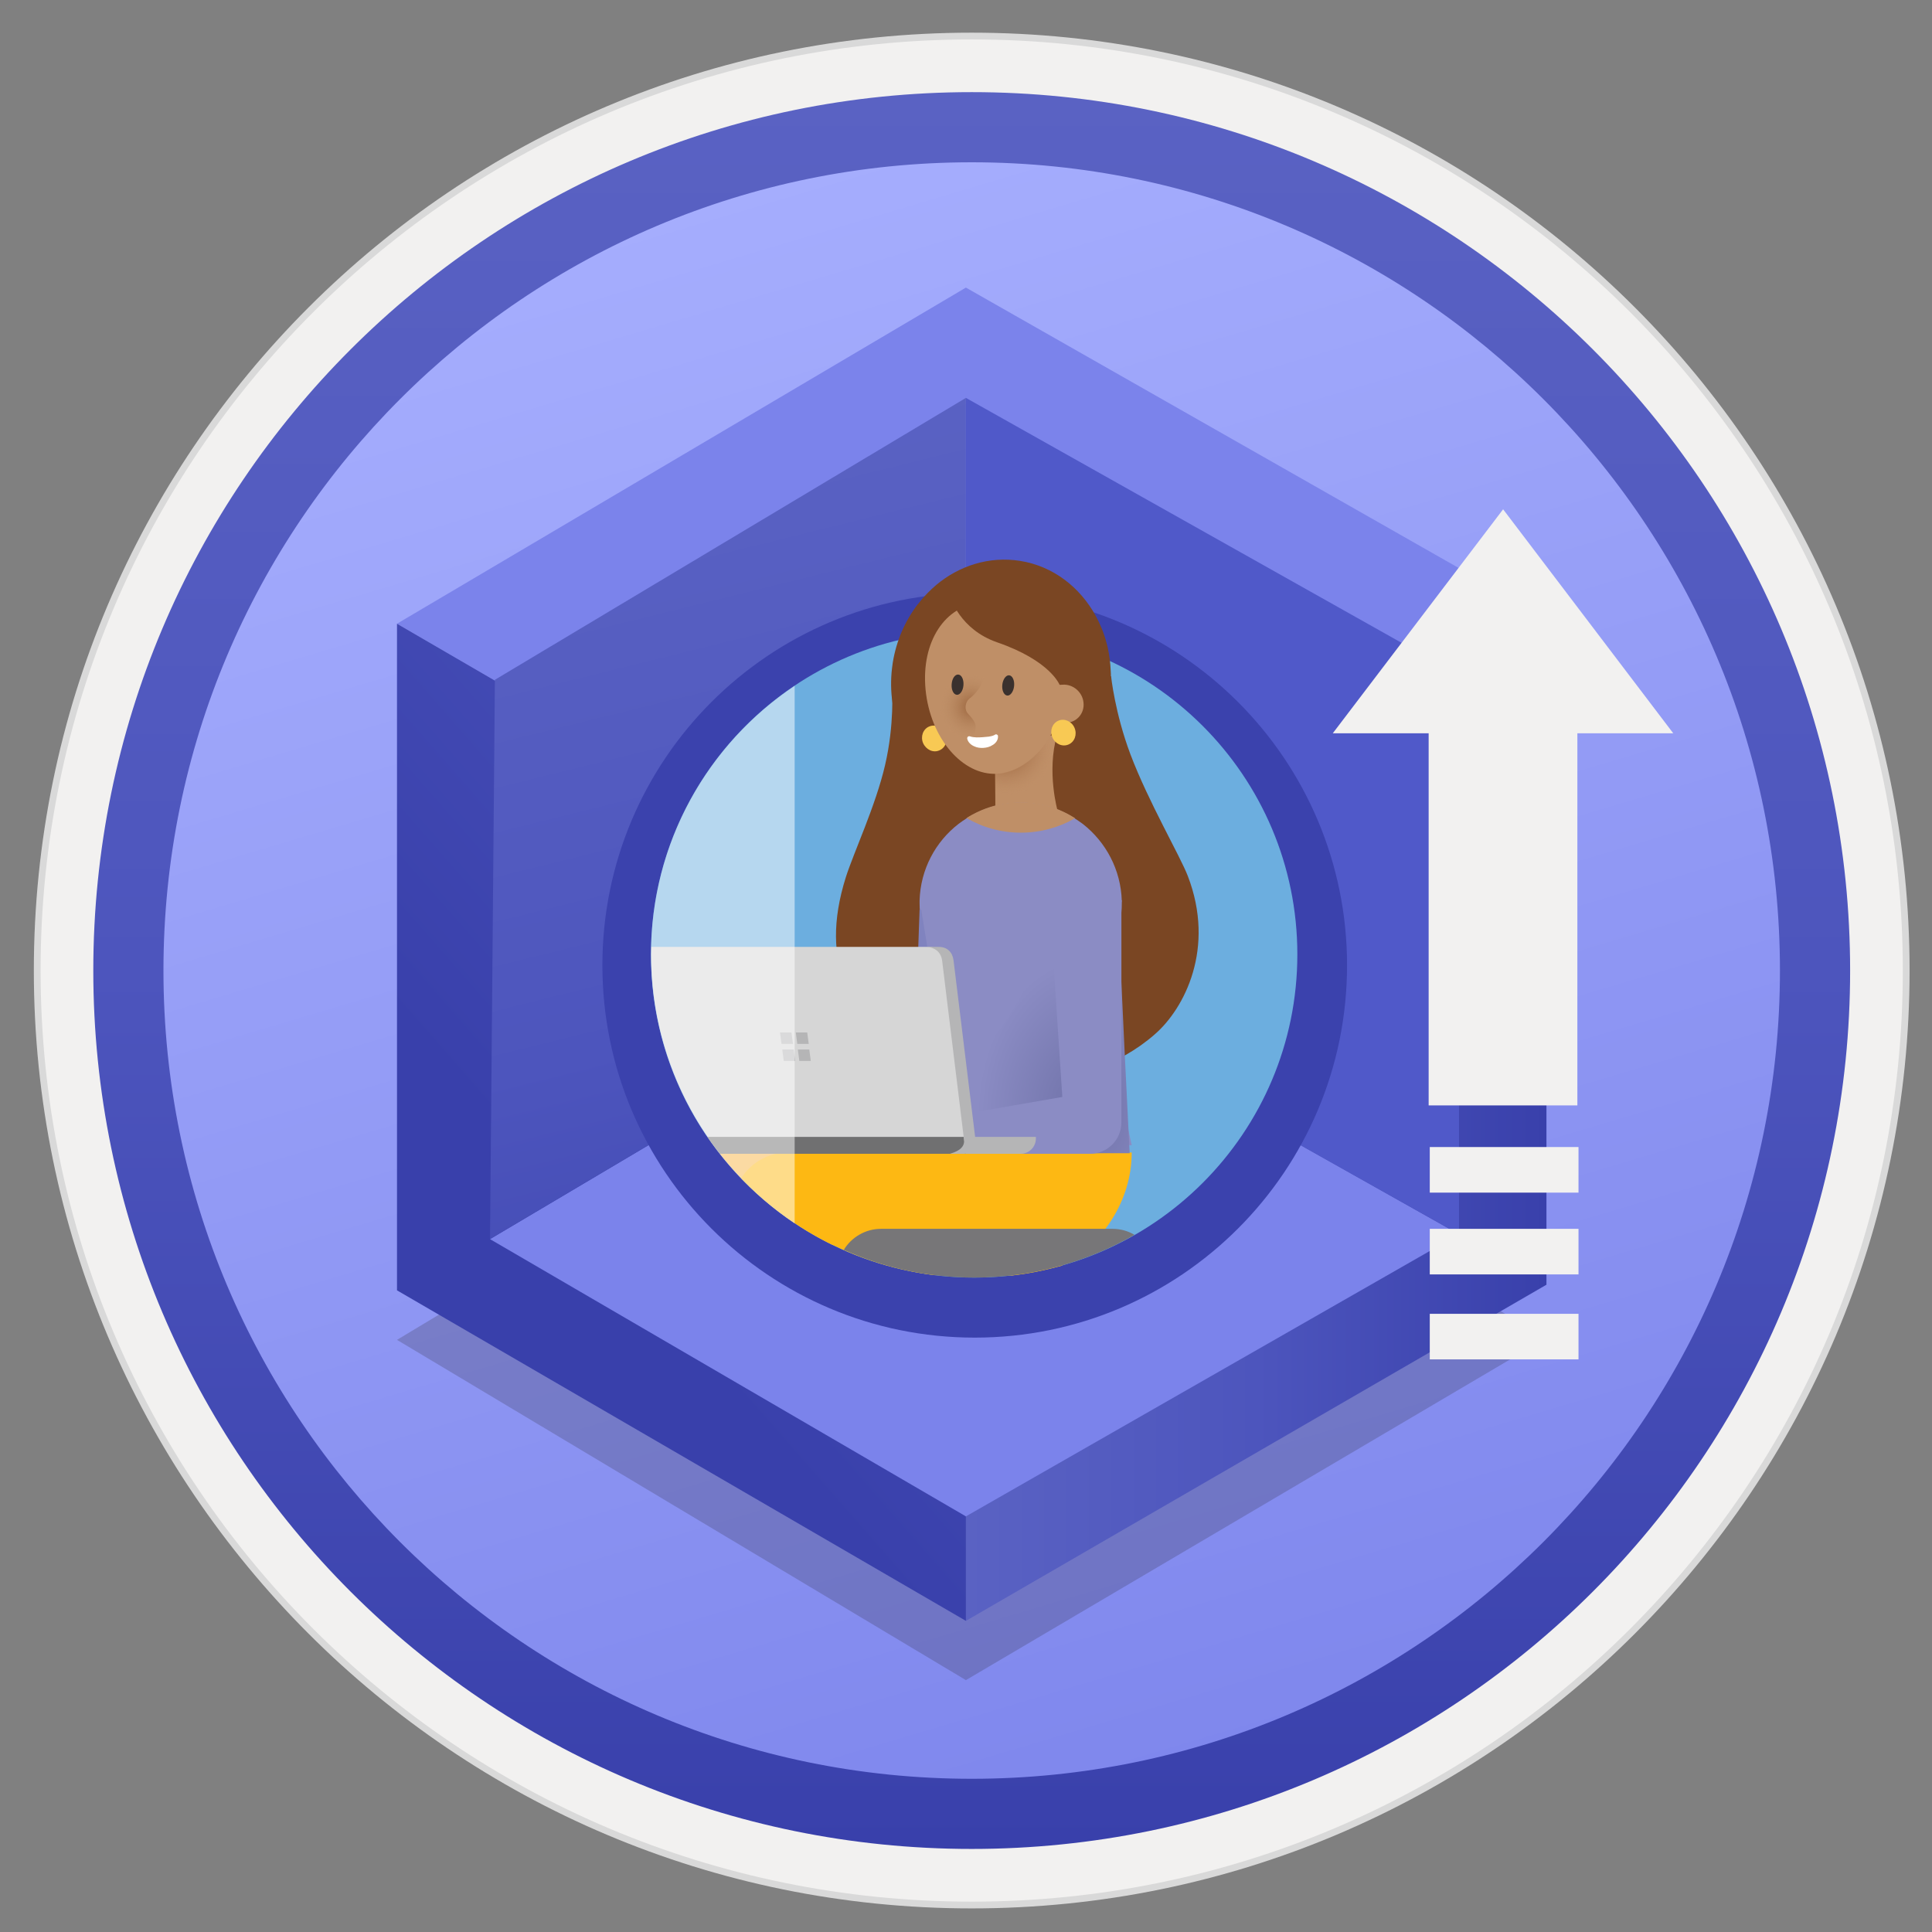 <svg width="103" height="103" viewBox="0 0 103 103" fill="none" xmlns="http://www.w3.org/2000/svg">
<rect x="0" y="0" width="103" height="103" fill="#808080" stroke="none"/>
<path d="M51.804 98.552C25.954 98.552 4.995 77.602 4.995 51.742C4.995 25.882 25.954 4.932 51.804 4.932C77.654 4.932 98.615 25.892 98.615 51.742C98.615 77.592 77.654 98.552 51.804 98.552Z" fill="url(#paint0_linear)"/>
<path fill-rule="evenodd" clip-rule="evenodd" d="M51.804 1.742C79.415 1.742 101.805 24.132 101.805 51.742C101.805 79.352 79.415 101.742 51.804 101.742C24.195 101.742 1.804 79.352 1.804 51.742C1.804 24.132 24.195 1.742 51.804 1.742ZM51.804 97.502C77.075 97.502 97.564 77.012 97.564 51.742C97.564 26.472 77.075 5.982 51.804 5.982C26.535 5.982 6.045 26.472 6.045 51.742C6.045 77.012 26.535 97.502 51.804 97.502Z" fill="#D9D9D9"/>
<path fill-rule="evenodd" clip-rule="evenodd" d="M97.704 51.742C97.704 77.092 77.154 97.642 51.804 97.642C26.454 97.642 5.904 77.092 5.904 51.742C5.904 26.392 26.454 5.842 51.804 5.842C77.154 5.842 97.704 26.392 97.704 51.742ZM51.804 2.102C79.225 2.102 101.444 24.322 101.444 51.742C101.444 79.162 79.215 101.382 51.804 101.382C24.384 101.382 2.164 79.152 2.164 51.742C2.164 24.322 24.384 2.102 51.804 2.102Z" fill="#F2F1F0"/>
<path fill-rule="evenodd" clip-rule="evenodd" d="M51.804 94.832C28.005 94.832 8.714 75.542 8.714 51.742C8.714 27.942 28.005 8.652 51.804 8.652C75.605 8.652 94.894 27.942 94.894 51.742C94.894 75.542 75.605 94.832 51.804 94.832ZM98.635 51.742C98.635 77.602 77.665 98.572 51.804 98.572C25.945 98.572 4.974 77.602 4.974 51.742C4.974 25.882 25.945 4.912 51.804 4.912C77.665 4.912 98.635 25.872 98.635 51.742Z" fill="url(#paint1_linear)"/>
<path opacity="0.2" d="M82.445 71.332L51.495 89.572L21.165 71.432L51.495 53.192L82.445 71.332Z" fill="#1F1D21"/>
<path d="M21.165 33.252L51.495 15.332L82.445 32.942L51.495 50.872L21.165 33.252Z" fill="#7B83EB"/>
<path d="M51.495 50.872V86.412L82.445 68.492V32.942L51.495 50.872Z" fill="url(#paint2_linear)"/>
<path d="M21.165 33.252V68.792L51.495 86.412V50.872L21.165 33.252Z" fill="url(#paint3_linear)"/>
<path d="M77.784 65.802L51.495 80.842L26.125 66.062L51.495 51.022L77.784 65.802Z" fill="#7B83EB"/>
<path d="M51.495 51.022V21.212L26.384 36.242L26.125 66.052L51.495 51.022Z" fill="url(#paint4_linear)"/>
<path d="M77.784 65.802V35.992L51.495 21.212V51.022L77.784 65.802Z" fill="#5059C9"/>
<path d="M51.965 71.312C62.927 71.312 71.815 62.425 71.815 51.462C71.815 40.499 62.927 31.612 51.965 31.612C41.002 31.612 32.115 40.499 32.115 51.462C32.115 62.425 41.002 71.312 51.965 71.312Z" fill="#3B42AD"/>
<path d="M48.735 36.362H46.845V37.932H48.735V36.362Z" fill="#505150"/>
<path d="M48.735 39.822H46.845V41.392H48.735V39.822Z" fill="#505150"/>
<path d="M48.735 43.602H46.845V45.172H48.735V43.602Z" fill="#505150"/>
<path d="M48.735 47.382H46.845V48.952H48.735V47.382Z" fill="#505150"/>
<path d="M48.735 50.842H46.845V52.412H48.735V50.842Z" fill="#505150"/>
<path d="M48.735 54.622H46.845V56.192H48.735V54.622Z" fill="#505150"/>
<path d="M48.735 58.092H46.845V59.662H48.735V58.092Z" fill="#505150"/>
<path d="M48.735 62.182H46.845V63.752H48.735V62.182Z" fill="#505150"/>
<path d="M48.735 65.642H46.845V67.212H48.735V65.642Z" fill="#505150"/>
<path d="M58.815 39.822H53.775V41.392H58.815V39.822Z" fill="#505150"/>
<path d="M59.035 31.312L58.875 31.522L59.035 31.312Z" fill="#532D81"/>
<path d="M51.935 68.112C61.455 68.112 69.165 60.392 69.165 50.882C69.165 41.362 61.445 33.652 51.935 33.652C42.415 33.652 34.705 41.372 34.705 50.882C34.705 60.402 42.425 68.112 51.935 68.112Z" fill="#6CAEDF"/>
<path d="M59.135 37.192C58.695 39.932 56.735 42.012 54.385 42.552C54.355 42.552 54.335 42.562 54.305 42.562C53.675 42.702 53.015 42.722 52.345 42.612C52.145 42.582 51.945 42.532 51.755 42.482C51.505 42.412 51.265 42.322 51.035 42.222C50.695 42.082 50.375 41.892 50.085 41.682C48.305 40.412 47.265 38.112 47.555 35.632C47.565 35.532 47.585 35.432 47.595 35.332C47.785 34.152 48.255 33.102 48.915 32.232C48.925 32.222 48.925 32.222 48.935 32.212C48.975 32.162 49.025 32.102 49.065 32.052L49.075 32.042C49.085 32.032 49.085 32.022 49.095 32.012C49.335 31.722 49.615 31.442 49.895 31.202L49.905 31.192C51.145 30.152 52.745 29.642 54.385 29.902C56.145 30.182 57.575 31.302 58.415 32.832C58.655 33.272 58.855 33.752 58.985 34.252C59.015 34.342 59.035 34.432 59.055 34.522C59.145 34.922 59.195 35.332 59.215 35.762C59.225 35.862 59.225 35.972 59.225 36.082C59.225 36.322 59.215 36.562 59.185 36.802C59.185 36.802 59.185 36.802 59.185 36.822C59.175 36.962 59.155 37.082 59.135 37.192Z" fill="#7A4623"/>
<path d="M61.565 55.142C57.735 58.502 51.395 58.302 48.205 56.082C45.445 54.172 43.615 51.452 45.095 46.762C45.515 45.442 46.685 42.952 47.185 40.792C47.695 38.602 47.555 36.732 47.555 36.732L59.235 36.052C59.235 36.052 59.435 38.002 60.265 40.212C61.225 42.752 62.925 45.652 63.325 46.702C64.805 50.542 63.155 53.762 61.565 55.142Z" fill="#7A4623"/>
<path d="M56.385 43.232L53.065 43.042L53.045 39.692C53.045 39.692 55.465 39.232 56.355 39.182C55.785 41.132 56.385 43.232 56.385 43.232Z" fill="#BF8F67"/>
<path d="M50.085 40.002C50.415 39.862 50.555 39.462 50.405 39.112C50.255 38.762 49.865 38.592 49.535 38.732C49.205 38.872 49.065 39.272 49.215 39.622C49.375 39.972 49.755 40.152 50.085 40.002Z" fill="#F8C954"/>
<path d="M56.385 43.232L53.065 43.042L53.045 39.692C53.045 39.692 55.465 39.232 56.355 39.182C55.785 41.132 56.385 43.232 56.385 43.232Z" fill="url(#paint5_radial)"/>
<path d="M56.645 36.292C56.895 38.872 55.005 41.152 53.155 41.252C51.305 41.352 49.595 39.342 49.345 36.772C49.095 34.192 50.415 32.262 52.275 32.162C54.125 32.062 56.395 33.722 56.645 36.292Z" fill="#BF8F67"/>
<path d="M54.065 36.572C54.095 36.272 53.975 36.022 53.805 36.002C53.635 35.982 53.465 36.212 53.435 36.512C53.405 36.812 53.525 37.062 53.695 37.082C53.865 37.102 54.035 36.872 54.065 36.572Z" fill="#3A312E"/>
<path d="M52.755 34.542L52.525 35.902C52.385 36.602 51.975 37.022 51.675 37.252C51.505 37.382 51.395 37.732 51.555 37.982C51.645 38.122 52.045 38.442 52.015 38.772L51.835 40.042L49.285 39.682L50.005 34.052L52.755 34.542Z" fill="url(#paint6_radial)"/>
<path d="M51.725 39.262C51.845 39.302 51.945 39.302 52.055 39.312C52.165 39.312 52.275 39.312 52.385 39.302C52.495 39.292 52.605 39.282 52.715 39.272C52.815 39.252 52.905 39.242 53.005 39.192L53.055 39.162C53.105 39.132 53.155 39.152 53.195 39.202C53.205 39.212 53.205 39.232 53.205 39.242C53.225 39.462 53.065 39.642 52.915 39.722C52.765 39.822 52.595 39.862 52.425 39.872C52.255 39.882 52.085 39.862 51.925 39.782C51.765 39.712 51.605 39.572 51.565 39.382C51.555 39.322 51.595 39.262 51.645 39.252C51.665 39.252 51.685 39.252 51.705 39.252L51.725 39.262Z" fill="white"/>
<path d="M50.675 31.852C50.675 31.852 51.165 33.552 53.155 34.242C56.025 35.232 56.495 36.522 56.505 36.542C58.735 37.052 58.155 34.792 56.045 32.332C53.885 29.812 50.675 31.852 50.675 31.852Z" fill="#7A4623"/>
<path d="M51.365 36.522C51.385 36.222 51.265 35.972 51.085 35.962C50.905 35.952 50.755 36.182 50.735 36.482C50.715 36.782 50.835 37.032 51.015 37.042C51.185 37.052 51.345 36.822 51.365 36.522Z" fill="#3A312E"/>
<path d="M55.565 38.602L56.865 38.532C57.415 38.502 57.825 38.022 57.765 37.462C57.715 36.902 57.215 36.472 56.665 36.502L55.365 36.572L55.565 38.602Z" fill="#BF8F67"/>
<path d="M56.965 39.692C57.295 39.552 57.435 39.152 57.285 38.802C57.135 38.452 56.745 38.282 56.425 38.422C56.095 38.562 55.955 38.962 56.105 39.312C56.255 39.662 56.635 39.832 56.965 39.692Z" fill="#F8C954"/>
<path d="M38.375 61.502C39.975 63.542 42.025 65.222 44.385 66.372L45.045 65.572L42.275 62.192C41.265 60.962 39.595 60.782 38.375 61.502Z" fill="url(#paint7_radial)"/>
<path d="M59.805 48.162C59.805 48.812 59.685 49.442 59.475 50.012C58.715 52.072 56.745 53.542 54.415 53.542C52.095 53.542 50.115 52.072 49.355 50.012C49.145 49.432 49.025 48.812 49.025 48.162C49.025 48.112 49.025 48.072 49.025 48.022V48.012C49.075 46.342 49.875 44.872 51.105 43.922C51.245 43.822 51.375 43.722 51.525 43.632C52.365 43.102 53.355 42.792 54.415 42.792C55.485 42.792 56.475 43.102 57.315 43.642C57.455 43.732 57.595 43.832 57.735 43.932C58.955 44.892 59.755 46.362 59.805 48.022V48.032C59.805 48.062 59.805 48.112 59.805 48.162Z" fill="#8B8CC4"/>
<path d="M49.025 48.502L48.675 58.482L38.065 60.322L39.755 61.512H50.165C51.085 61.512 51.835 60.762 51.835 59.842L52.915 48.452L49.025 48.502Z" fill="#8083BF"/>
<path d="M60.335 61.052H48.495L49.495 56.572C49.805 54.672 49.805 52.742 49.495 50.842L49.035 48.002H59.805L59.345 50.842C59.035 52.742 59.035 54.672 59.345 56.572L60.335 61.052Z" fill="#8B8CC4"/>
<path d="M39.515 62.812C42.185 65.592 45.775 67.472 49.805 67.982H53.755C53.825 67.992 53.895 67.992 53.955 68.002C54.845 67.902 55.715 67.722 56.565 67.492C58.785 66.362 60.335 64.002 60.335 61.442C55.245 61.582 42.055 61.432 42.055 61.432C40.955 61.432 40.035 61.992 39.515 62.812Z" fill="#FDB813"/>
<path d="M57.315 43.622C56.465 44.112 55.475 44.392 54.425 44.392C53.375 44.392 52.385 44.112 51.525 43.612C52.365 43.082 53.355 42.772 54.415 42.772C55.485 42.772 56.475 43.082 57.315 43.622Z" fill="#BF8F67"/>
<path d="M53.275 61.482H60.225C60.225 61.482 59.685 50.852 59.625 48.542C59.385 48.572 56.685 48.702 56.185 49.762C55.055 52.122 53.825 54.262 53.095 55.152C52.305 56.112 49.755 60.042 48.295 60.672C47.375 61.052 53.275 61.482 53.275 61.482Z" fill="url(#paint8_radial)"/>
<path d="M55.955 48.162L56.635 58.482L46.025 60.322V61.512H58.115C59.035 61.512 59.785 60.762 59.785 59.842V48.162H55.955Z" fill="#8B8CC4"/>
<path d="M49.835 60.652H37.755C37.955 60.942 38.165 61.222 38.385 61.502H49.845C50.085 61.502 50.275 61.312 50.275 61.072C50.265 60.852 50.075 60.652 49.835 60.652Z" fill="#CBC1CC"/>
<path d="M51.935 68.112C55.045 68.112 57.965 67.282 60.485 65.832C60.145 65.632 59.745 65.512 59.315 65.512H46.975C46.135 65.512 45.395 65.962 44.985 66.632C47.105 67.582 49.465 68.112 51.935 68.112Z" fill="#777678"/>
<path d="M55.225 60.612H51.175V61.512H54.415C54.855 61.512 55.225 61.152 55.225 60.702V60.612Z" fill="#B5B5B6"/>
<path d="M50.465 51.312C50.455 51.202 50.425 51.092 50.365 50.992C50.315 50.892 50.245 50.802 50.155 50.722C50.065 50.642 49.965 50.582 49.865 50.542C49.765 50.502 49.655 50.482 49.545 50.482H34.725C34.725 50.612 34.715 50.742 34.715 50.872C34.715 54.882 36.095 58.572 38.385 61.502H50.905C51.015 61.502 51.115 61.482 51.215 61.442C51.305 61.402 51.395 61.342 51.455 61.262C51.525 61.182 51.575 61.092 51.595 60.992C51.625 60.892 51.625 60.782 51.615 60.672L50.465 51.312Z" fill="#D6D6D6"/>
<path d="M38.375 61.512H51.495L51.385 60.612H37.715C37.925 60.922 38.155 61.212 38.375 61.512Z" fill="#707071"/>
<path d="M42.195 55.042H41.585L41.665 55.652H42.275L42.195 55.042Z" fill="#B5B5B6"/>
<path d="M43.035 55.042H42.425L42.505 55.652H43.115L43.035 55.042Z" fill="#B5B5B6"/>
<path d="M42.315 55.952H41.705L41.785 56.562H42.395L42.315 55.952Z" fill="#B5B5B6"/>
<path d="M43.145 55.952H42.535L42.615 56.562H43.225L43.145 55.952Z" fill="#B5B5B6"/>
<path d="M51.395 60.762L50.225 51.192C50.185 50.902 49.985 50.482 49.295 50.482H50.045C50.495 50.482 50.775 50.752 50.835 51.192L52.005 60.762C52.075 61.272 51.875 61.512 51.395 61.512H50.645C50.855 61.442 51.455 61.282 51.395 60.762Z" fill="#B5B5B6"/>
<path opacity="0.5" d="M42.365 36.562C37.745 39.652 34.705 44.912 34.705 50.892C34.705 56.862 37.745 62.132 42.365 65.222V36.562Z" fill="white"/>
<path d="M80.135 27.152L89.204 39.092H84.094V58.932H76.165V39.092H71.055L80.135 27.152Z" fill="#F2F1F0"/>
<path d="M76.225 70.043V72.472H84.154V70.043H76.225Z" fill="#F2F1F0"/>
<path d="M76.225 65.512V67.942H84.154V65.512H76.225Z" fill="#F2F1F0"/>
<path d="M76.225 61.152V63.582H84.154V61.152H76.225Z" fill="#F2F1F0"/>
<defs>
<linearGradient id="paint0_linear" x1="36.747" y1="1.303" x2="66.983" y2="102.594" gradientUnits="userSpaceOnUse">
<stop stop-color="#A9B1FF"/>
<stop offset="1" stop-color="#7B83EB"/>
</linearGradient>
<linearGradient id="paint1_linear" x1="51.804" y1="4.912" x2="51.804" y2="98.572" gradientUnits="userSpaceOnUse">
<stop stop-color="#5A62C3"/>
<stop offset="0.5" stop-color="#4D55BD"/>
<stop offset="1" stop-color="#3940AB"/>
</linearGradient>
<linearGradient id="paint2_linear" x1="51.498" y1="59.678" x2="82.444" y2="59.678" gradientUnits="userSpaceOnUse">
<stop stop-color="#5A62C3"/>
<stop offset="0.5" stop-color="#4D55BD"/>
<stop offset="1" stop-color="#3940AB"/>
</linearGradient>
<linearGradient id="paint3_linear" x1="84.146" y1="17.961" x2="30.429" y2="65" gradientUnits="userSpaceOnUse">
<stop stop-color="#5A62C3"/>
<stop offset="0.5" stop-color="#4D55BD"/>
<stop offset="1" stop-color="#3940AB"/>
</linearGradient>
<linearGradient id="paint4_linear" x1="34.12" y1="24.672" x2="48.521" y2="82.863" gradientUnits="userSpaceOnUse">
<stop stop-color="#5A62C3"/>
<stop offset="0.5" stop-color="#4D55BD"/>
<stop offset="1" stop-color="#3940AB"/>
</linearGradient>
<radialGradient id="paint5_radial" cx="0" cy="0" r="1" gradientUnits="userSpaceOnUse" gradientTransform="translate(53.587 39.799) scale(2.6)">
<stop offset="0.143" stop-color="#9B643D"/>
<stop offset="0.396" stop-color="#A16B44" stop-opacity="0.705"/>
<stop offset="0.768" stop-color="#B27F58" stop-opacity="0.27"/>
<stop offset="1" stop-color="#BF8F67" stop-opacity="0"/>
</radialGradient>
<radialGradient id="paint6_radial" cx="0" cy="0" r="1" gradientUnits="userSpaceOnUse" gradientTransform="translate(51.756 37.686) rotate(-175.921) scale(1.648 1.769)">
<stop offset="0" stop-color="#9B643D"/>
<stop offset="0.882" stop-color="#B98A62" stop-opacity="0.118"/>
<stop offset="1" stop-color="#BF8F67" stop-opacity="0"/>
</radialGradient>
<radialGradient id="paint7_radial" cx="0" cy="0" r="1" gradientUnits="userSpaceOnUse" gradientTransform="translate(46.082 62.267) scale(2.97)">
<stop stop-color="#E4636A"/>
<stop offset="0.446" stop-color="#EE9059"/>
<stop offset="0.796" stop-color="#F4AB4B"/>
<stop offset="1" stop-color="#F7B547"/>
</radialGradient>
<radialGradient id="paint8_radial" cx="0" cy="0" r="1" gradientUnits="userSpaceOnUse" gradientTransform="translate(57.743 59.047) rotate(-175.475) scale(7.522 10.67)">
<stop offset="0.136" stop-color="#7577AE"/>
<stop offset="0.75" stop-color="#8B8CC4"/>
</radialGradient>
</defs>
</svg>
